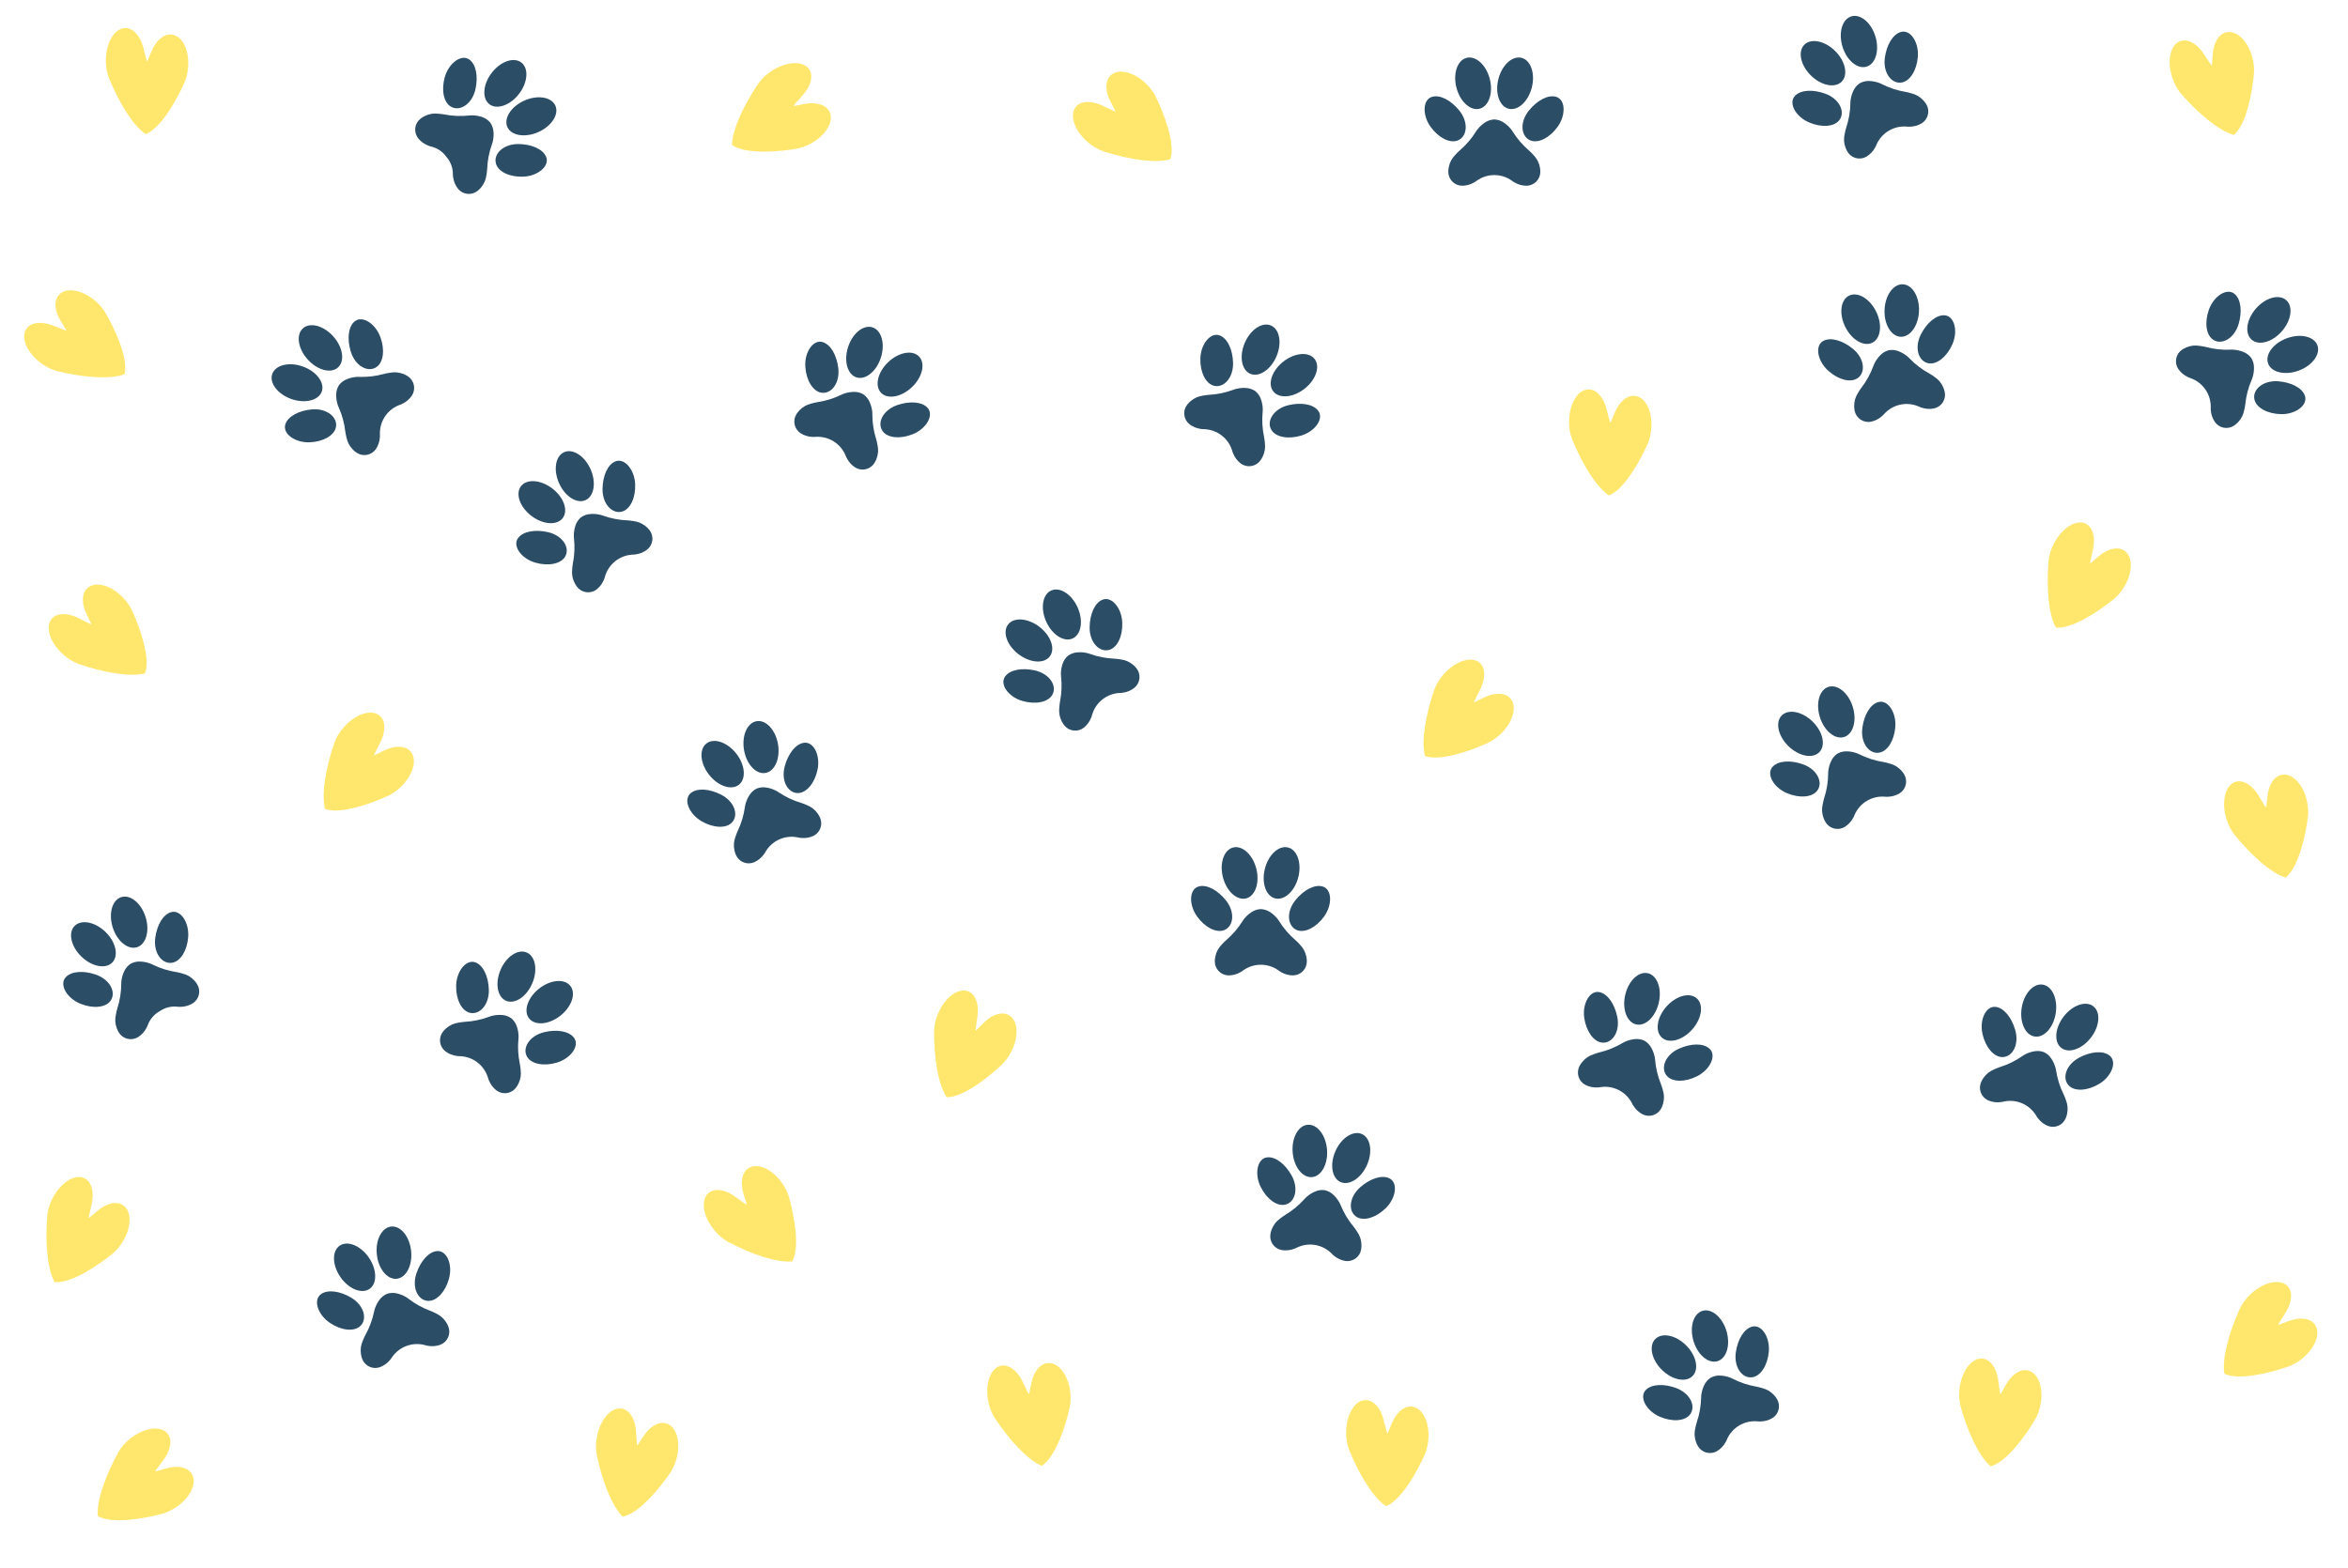 <svg width="720" height="481" viewBox="0 0 720 481" fill="none" xmlns="http://www.w3.org/2000/svg">
<path d="M43.789 14.038C42.796 10.81 40.779 8.6 38.451 8.6C35.142 8.6 32.458 13.069 32.458 18.581C32.445 20.374 32.749 22.156 33.358 23.843C36.632 31.792 40.668 38.221 44.378 40.946C44.474 41.038 44.6 41.091 44.733 41.096C44.865 41.1 44.995 41.056 45.096 40.971C49.424 38.953 54.084 30.981 56.685 25.057C57.16 23.827 57.476 22.542 57.626 21.233C58.268 15.758 56.059 11 52.691 10.605C50.224 10.315 47.819 12.449 46.457 15.764L45.236 18.657C45.225 18.681 45.208 18.702 45.185 18.716C45.162 18.73 45.136 18.736 45.109 18.734C45.083 18.732 45.058 18.722 45.037 18.705C45.017 18.688 45.002 18.665 44.995 18.639L43.789 14.038Z" fill="#FFE76E"/>
<path d="M246.572 28.733C248.711 26.119 249.434 23.215 248.145 21.277C246.312 18.521 241.106 18.761 236.516 21.814C235.015 22.795 233.7 24.035 232.632 25.476C227.826 32.605 224.707 39.525 224.493 44.123C224.469 44.254 224.495 44.389 224.564 44.502C224.634 44.614 224.742 44.698 224.869 44.736C228.946 47.222 238.165 46.688 244.538 45.573C245.825 45.288 247.07 44.84 248.244 44.239C253.158 41.742 255.897 37.268 254.361 34.245C253.236 32.03 250.127 31.209 246.613 31.911L243.528 32.495C243.502 32.5 243.475 32.497 243.451 32.486C243.427 32.474 243.406 32.456 243.393 32.433C243.38 32.41 243.375 32.383 243.378 32.357C243.38 32.33 243.391 32.306 243.409 32.286L246.572 28.733Z" fill="#FFE76E"/>
<path d="M15.671 99.648C12.473 98.561 9.501 98.903 8.137 100.789C6.199 103.472 8.249 108.264 12.716 111.492C14.162 112.554 15.784 113.35 17.508 113.845C25.869 115.848 33.443 116.342 37.825 114.931C38.216 114.8 38.23 114.627 38.266 114.364C39.166 109.674 35.434 101.228 32.156 95.65C31.437 94.544 30.581 93.535 29.607 92.647C25.546 88.92 20.395 87.924 18.102 90.422C16.422 92.252 16.743 95.451 18.633 98.496L20.262 101.181C20.276 101.203 20.282 101.23 20.28 101.256C20.278 101.283 20.268 101.308 20.25 101.328C20.233 101.349 20.21 101.363 20.185 101.37C20.159 101.376 20.132 101.375 20.107 101.365L15.671 99.648Z" fill="#FFE76E"/>
<path d="M692.226 243.475C690.349 240.667 687.782 239.129 685.553 239.797C682.382 240.746 681.093 245.797 682.675 251.077C683.176 252.799 683.979 254.418 685.046 255.86C690.463 262.536 696.174 267.537 700.51 269.082C700.628 269.143 700.764 269.158 700.892 269.124C701.02 269.091 701.132 269.011 701.205 268.901C704.772 265.726 706.949 256.752 707.741 250.331C707.843 249.016 707.777 247.695 707.545 246.397C706.589 240.969 703.108 237.044 699.769 237.632C697.322 238.062 695.63 240.796 695.277 244.363L694.937 247.484C694.934 247.511 694.923 247.535 694.905 247.555C694.887 247.575 694.864 247.589 694.838 247.595C694.812 247.6 694.785 247.598 694.76 247.587C694.736 247.577 694.715 247.559 694.702 247.537L692.226 243.475Z" fill="#FFE76E"/>
<path d="M641.92 167.921C642.5 164.593 641.704 161.709 639.629 160.653C636.68 159.152 632.262 161.918 629.762 166.831C628.937 168.423 628.4 170.149 628.177 171.928C627.49 180.498 628.171 188.058 630.243 192.169C630.286 192.295 630.374 192.399 630.49 192.464C630.606 192.528 630.742 192.547 630.871 192.518C635.643 192.682 643.412 187.69 648.417 183.59C649.398 182.709 650.263 181.707 650.99 180.608C654.045 176.02 654.234 170.777 651.412 168.898C649.344 167.521 646.233 168.332 643.516 170.669L641.115 172.693C641.095 172.71 641.07 172.72 641.043 172.722C641.017 172.725 640.99 172.718 640.968 172.705C640.945 172.691 640.927 172.67 640.916 172.646C640.906 172.622 640.903 172.595 640.909 172.569L641.92 167.921Z" fill="#FFE76E"/>
<path d="M675.426 16.01C673.445 13.274 670.823 11.833 668.62 12.583C665.487 13.65 664.388 18.745 666.164 23.963C666.73 25.665 667.592 27.253 668.712 28.654C674.374 35.123 680.267 39.908 684.658 41.291C684.778 41.347 684.914 41.357 685.041 41.319C685.168 41.281 685.277 41.197 685.346 41.084C688.792 37.779 690.634 28.73 691.186 22.283C691.239 20.966 691.124 19.647 690.843 18.36C689.686 12.97 686.061 9.178 682.746 9.89C680.317 10.411 678.728 13.207 678.508 16.784L678.284 19.915C678.282 19.942 678.272 19.967 678.255 19.988C678.238 20.008 678.215 20.023 678.189 20.029C678.164 20.036 678.137 20.035 678.112 20.025C678.087 20.016 678.066 19.999 678.051 19.977L675.426 16.01Z" fill="#FFE76E"/>
<path d="M492.473 124.864C491.48 121.635 489.462 119.426 487.135 119.426C483.825 119.426 481.142 123.894 481.142 129.406C481.128 131.199 481.433 132.981 482.042 134.668C485.316 142.617 489.351 149.046 493.062 151.771C493.157 151.863 493.284 151.916 493.416 151.921C493.549 151.926 493.678 151.881 493.78 151.797C498.107 149.779 502.768 141.807 505.369 135.882C505.844 134.653 506.16 133.367 506.309 132.058C506.951 126.583 504.742 121.825 501.375 121.43C498.907 121.141 496.502 123.274 495.141 126.59L493.919 129.482C493.909 129.506 493.891 129.527 493.869 129.541C493.846 129.555 493.819 129.561 493.793 129.559C493.766 129.557 493.741 129.547 493.721 129.53C493.7 129.513 493.686 129.49 493.679 129.465L492.473 124.864Z" fill="#FFE76E"/>
<path d="M454.164 210.92C455.547 207.838 455.487 204.847 453.737 203.312C451.249 201.13 446.285 202.72 442.651 206.864C441.458 208.203 440.512 209.743 439.858 211.413C437.077 219.548 435.873 227.043 436.865 231.538C436.959 231.94 437.13 231.97 437.389 232.031C441.973 233.367 450.733 230.446 456.595 227.707C457.763 227.096 458.848 226.338 459.823 225.452C463.916 221.76 465.392 216.726 463.121 214.208C461.457 212.363 458.242 212.382 455.032 213.977L452.207 215.346C452.183 215.358 452.156 215.361 452.13 215.357C452.104 215.352 452.08 215.34 452.061 215.321C452.042 215.302 452.03 215.278 452.026 215.251C452.021 215.225 452.026 215.198 452.038 215.175L454.164 210.92Z" fill="#FFE76E"/>
<path d="M337.511 32.143C334.398 30.834 331.409 30.964 329.916 32.75C327.793 35.289 329.5 40.214 333.728 43.749C335.095 44.91 336.657 45.819 338.342 46.434C346.541 49.022 354.061 50.049 358.532 48.95C358.931 48.848 358.958 48.676 359.012 48.416C360.24 43.802 357.113 35.113 354.237 29.317C353.598 28.164 352.815 27.097 351.906 26.143C348.118 22.138 343.05 20.781 340.587 23.111C338.782 24.819 338.877 28.032 340.547 31.203L341.982 33.995C341.994 34.019 341.999 34.046 341.995 34.072C341.991 34.099 341.979 34.123 341.961 34.142C341.942 34.161 341.918 34.174 341.892 34.179C341.866 34.184 341.839 34.18 341.815 34.169L337.511 32.143Z" fill="#FFE76E"/>
<path d="M701.186 402.107C702.85 399.168 703.071 396.184 701.472 394.492C699.199 392.087 694.108 393.205 690.102 396.991C688.789 398.213 687.704 399.658 686.895 401.259C683.366 409.098 681.465 416.447 682.033 421.015C682.088 421.424 682.256 421.47 682.508 421.555C686.946 423.314 695.942 421.227 702.034 419.048C703.254 418.549 704.405 417.896 705.46 417.105C709.88 413.812 711.821 408.938 709.795 406.219C708.311 404.227 705.108 403.944 701.764 405.232L698.822 406.33C698.798 406.34 698.77 406.341 698.745 406.334C698.719 406.327 698.696 406.312 698.679 406.292C698.663 406.271 698.653 406.246 698.651 406.219C698.649 406.193 698.656 406.166 698.67 406.144L701.186 402.107Z" fill="#FFE76E"/>
<path d="M612.65 422.748C612.037 419.426 610.288 416.999 607.976 416.73C604.688 416.348 601.507 420.477 600.871 425.952C600.65 427.732 600.747 429.536 601.157 431.282C603.492 439.557 606.758 446.409 610.129 449.543C610.214 449.646 610.333 449.713 610.464 449.733C610.595 449.753 610.729 449.724 610.84 449.652C615.371 448.147 620.921 440.766 624.188 435.181C624.802 434.015 625.264 432.775 625.564 431.491C626.834 426.127 625.188 421.146 621.889 420.365C619.471 419.792 616.836 421.634 615.101 424.77L613.554 427.502C613.541 427.525 613.521 427.544 613.497 427.555C613.473 427.566 613.446 427.57 613.42 427.565C613.394 427.56 613.37 427.547 613.351 427.527C613.333 427.508 613.321 427.484 613.317 427.457L612.65 422.748Z" fill="#FFE76E"/>
<path d="M424.108 434.892C423.116 431.664 421.098 429.454 418.771 429.454C415.461 429.454 412.778 433.922 412.778 439.434C412.764 441.228 413.069 443.009 413.677 444.696C416.951 452.646 420.987 459.075 424.698 461.799C424.793 461.891 424.919 461.945 425.052 461.949C425.184 461.954 425.314 461.91 425.416 461.825C429.743 459.807 434.404 451.835 437.004 445.911C437.48 444.681 437.796 443.396 437.945 442.086C438.587 436.612 436.378 431.853 433.01 431.458C430.543 431.169 428.138 433.303 426.777 436.618L425.555 439.51C425.545 439.535 425.527 439.555 425.504 439.569C425.482 439.583 425.455 439.59 425.429 439.588C425.402 439.586 425.377 439.576 425.357 439.559C425.336 439.542 425.321 439.519 425.315 439.493L424.108 434.892Z" fill="#FFE76E"/>
<path d="M313.27 423.202C311.664 420.231 309.253 418.46 306.97 418.916C303.725 419.564 301.969 424.471 303.049 429.877C303.387 431.638 304.035 433.325 304.962 434.86C309.73 442.014 314.947 447.528 319.119 449.473C319.231 449.544 319.365 449.572 319.496 449.551C319.627 449.529 319.745 449.461 319.828 449.357C323.677 446.531 326.685 437.8 328.075 431.481C328.3 430.182 328.358 428.86 328.248 427.546C327.805 422.052 324.707 417.819 321.327 418.091C318.85 418.291 316.91 420.854 316.225 424.372L315.593 427.448C315.588 427.474 315.575 427.498 315.555 427.516C315.536 427.534 315.511 427.545 315.485 427.549C315.458 427.552 315.432 427.547 315.408 427.534C315.385 427.522 315.366 427.502 315.354 427.478L313.27 423.202Z" fill="#FFE76E"/>
<path d="M224.876 366.668C222.045 364.826 219.08 364.423 217.293 365.915C214.753 368.037 215.557 373.186 219.09 377.417C220.229 378.802 221.605 379.975 223.153 380.879C230.762 384.883 237.98 387.231 242.575 386.944C242.986 386.914 243.042 386.75 243.142 386.503C245.171 382.181 243.638 373.075 241.837 366.86C241.414 365.612 240.833 364.423 240.108 363.322C237.092 358.708 232.346 356.472 229.508 358.327C227.429 359.686 226.95 362.865 228.03 366.283L228.947 369.286C228.954 369.311 228.954 369.338 228.945 369.364C228.937 369.389 228.921 369.411 228.899 369.426C228.878 369.442 228.852 369.45 228.825 369.45C228.799 369.45 228.773 369.442 228.751 369.427L224.876 366.668Z" fill="#FFE76E"/>
<path d="M194.982 438.388C194.59 435.033 193.006 432.495 190.717 432.074C187.462 431.475 184.014 435.384 183.017 440.805C182.679 442.566 182.656 444.374 182.949 446.143C184.731 454.554 187.536 461.607 190.693 464.958C190.77 465.066 190.884 465.141 191.014 465.17C191.143 465.198 191.279 465.178 191.394 465.113C196.015 463.912 202.042 456.915 205.672 451.558C206.361 450.435 206.905 449.228 207.289 447.967C208.911 442.7 207.599 437.62 204.359 436.622C201.984 435.891 199.233 437.554 197.294 440.568L195.569 443.192C195.555 443.214 195.534 443.231 195.509 443.241C195.484 443.25 195.457 443.252 195.431 443.245C195.405 443.239 195.382 443.224 195.365 443.204C195.348 443.183 195.338 443.158 195.336 443.132L194.982 438.388Z" fill="#FFE76E"/>
<path d="M50.503 447.285C52.387 444.481 52.833 441.522 51.368 439.714C49.284 437.143 44.123 437.871 39.841 441.341C38.439 442.46 37.246 443.818 36.319 445.353C32.204 452.901 29.75 460.084 29.969 464.683C29.992 465.094 30.156 465.153 30.401 465.257C34.693 467.349 43.821 465.951 50.061 464.241C51.316 463.836 52.513 463.273 53.625 462.564C58.283 459.617 60.589 454.905 58.776 452.04C57.447 449.94 54.275 449.415 50.842 450.444L47.826 451.316C47.8 451.324 47.773 451.323 47.748 451.314C47.723 451.305 47.701 451.289 47.686 451.267C47.671 451.245 47.663 451.219 47.663 451.193C47.664 451.166 47.672 451.14 47.688 451.119L50.503 447.285Z" fill="#FFE76E"/>
<path d="M28.242 368.695C28.821 365.368 28.025 362.483 25.951 361.428C23.001 359.927 18.583 362.693 16.083 367.605C15.258 369.197 14.721 370.923 14.499 372.703C13.812 381.272 14.493 388.833 16.564 392.944C16.608 393.069 16.696 393.174 16.812 393.238C16.928 393.302 17.063 393.322 17.192 393.292C21.964 393.456 29.734 388.465 34.738 384.364C35.719 383.484 36.584 382.482 37.311 381.382C40.366 376.794 40.555 371.552 37.733 369.672C35.665 368.295 32.554 369.106 29.837 371.444L27.437 373.467C27.416 373.485 27.391 373.495 27.365 373.497C27.338 373.499 27.312 373.493 27.289 373.479C27.266 373.465 27.248 373.445 27.238 373.421C27.227 373.396 27.224 373.369 27.23 373.343L28.242 368.695Z" fill="#FFE76E"/>
<path d="M299.802 311.147C300.115 307.784 299.093 304.972 296.941 304.085C293.881 302.823 289.697 305.93 287.595 311.026C286.898 312.678 286.501 314.441 286.42 316.233C286.415 324.83 287.694 332.312 290.085 336.246C290.139 336.368 290.235 336.465 290.355 336.52C290.476 336.575 290.613 336.583 290.739 336.543C295.509 336.328 302.858 330.736 307.521 326.251C308.429 325.296 309.212 324.228 309.849 323.074C312.53 318.258 312.303 313.017 309.34 311.368C307.17 310.159 304.133 311.215 301.61 313.76L299.378 315.968C299.359 315.987 299.335 315.999 299.308 316.003C299.282 316.008 299.255 316.004 299.231 315.992C299.208 315.98 299.188 315.961 299.176 315.937C299.163 315.914 299.159 315.887 299.162 315.861L299.802 311.147Z" fill="#FFE76E"/>
<path d="M116.891 227.168C118.273 224.086 118.213 221.095 116.464 219.56C113.975 217.378 109.012 218.968 105.377 223.112C104.185 224.451 103.239 225.992 102.584 227.661C99.804 235.797 98.599 243.291 99.592 247.786C99.685 248.188 99.856 248.218 100.115 248.279C104.699 249.615 113.459 246.695 119.321 243.955C120.489 243.344 121.574 242.586 122.55 241.7C126.642 238.008 128.119 232.974 125.848 230.456C124.183 228.612 120.969 228.63 117.759 230.225L114.933 231.594C114.91 231.606 114.883 231.61 114.856 231.605C114.83 231.601 114.806 231.588 114.787 231.569C114.769 231.55 114.756 231.526 114.752 231.5C114.748 231.473 114.752 231.447 114.764 231.423L116.891 227.168Z" fill="#FFE76E"/>
<path d="M23.526 189.327C20.444 187.944 17.453 188.004 15.918 189.754C13.736 192.242 15.326 197.206 19.47 200.841C20.809 202.033 22.349 202.979 24.019 203.634C32.154 206.414 39.649 207.619 44.144 206.626C44.546 206.533 44.576 206.361 44.637 206.103C45.973 201.519 43.053 192.758 40.313 186.897C39.702 185.729 38.944 184.644 38.058 183.668C34.366 179.575 29.332 178.099 26.814 180.37C24.97 182.034 24.988 185.249 26.583 188.459L27.952 191.284C27.964 191.308 27.968 191.335 27.963 191.361C27.959 191.388 27.946 191.412 27.927 191.43C27.908 191.449 27.884 191.461 27.858 191.466C27.831 191.47 27.804 191.466 27.781 191.454L23.526 189.327Z" fill="#FFE76E"/>
<path d="M406.19 365.061C405.158 364.929 404.11 365.091 403.165 365.526C402.31 365.904 401.514 366.403 400.802 367.007C400.51 367.251 400.239 367.518 399.989 367.805C398.281 369.717 396.291 371.357 394.087 372.667C393.569 372.993 393.07 373.346 392.591 373.726C392.014 374.138 391.495 374.624 391.046 375.172C390.614 375.731 390.262 376.347 389.999 377.002C389.81 377.467 389.669 377.951 389.578 378.445C389.372 379.563 389.619 380.717 390.264 381.653C390.909 382.59 391.899 383.231 393.017 383.437C394.289 383.649 395.594 383.521 396.8 383.066C397.118 382.964 397.425 382.829 397.716 382.664C399.453 381.83 401.406 381.557 403.306 381.883C405.205 382.209 406.956 383.117 408.316 384.481C408.535 384.734 408.779 384.964 409.046 385.166C410.031 385.997 411.219 386.552 412.488 386.776C413.611 386.954 414.759 386.679 415.679 386.011C416.599 385.344 417.216 384.338 417.395 383.215C417.473 382.719 417.501 382.216 417.478 381.714C417.449 381.008 417.322 380.311 417.101 379.64C416.86 378.974 416.532 378.342 416.126 377.761C415.801 377.244 415.447 376.744 415.068 376.265C413.426 374.295 412.096 372.086 411.123 369.714C410.983 369.361 410.816 369.018 410.623 368.691C410.152 367.884 409.568 367.148 408.888 366.507C408.142 365.782 407.207 365.281 406.19 365.061Z" fill="#2C4D66"/>
<path d="M402.293 361.063C405.202 360.831 407.274 357.049 406.921 352.614C406.568 348.18 403.924 344.773 401.014 345.005C398.105 345.236 396.033 349.019 396.386 353.453C396.739 357.887 399.384 361.294 402.293 361.063Z" fill="#2C4D66"/>
<path d="M396.039 360.51C398.361 364.628 397.105 368.927 393.982 369.53C391.503 370.008 388.405 367.778 386.557 364.012C384.588 360.001 385.555 355.285 388.614 354.993C391.176 354.749 394.111 357.092 396.039 360.51Z" fill="#2C4D66"/>
<path d="M419.17 357.36C420.98 353.297 420.287 349.04 417.621 347.853C414.955 346.665 411.327 348.996 409.517 353.059C407.707 357.123 408.4 361.379 411.066 362.567C413.732 363.755 417.36 361.423 419.17 357.36Z" fill="#2C4D66"/>
<path d="M417.147 364.13C413.586 367.239 413.338 371.71 416.082 373.319C418.26 374.597 421.924 373.525 424.921 370.591C428.113 367.465 428.773 362.696 425.987 361.402C423.652 360.318 420.103 361.549 417.147 364.13Z" fill="#2C4D66"/>
<path d="M570.306 25.519C569.439 26.094 568.752 26.902 568.321 27.849C567.922 28.694 567.646 29.592 567.502 30.515C567.442 30.89 567.411 31.27 567.41 31.65C567.368 34.214 566.935 36.756 566.124 39.188C565.946 39.773 565.799 40.367 565.684 40.968C565.518 41.656 565.443 42.364 565.462 43.072C565.5 43.777 565.637 44.473 565.866 45.141C566.028 45.617 566.237 46.075 566.491 46.509C567.067 47.489 568.008 48.2 569.109 48.487C570.209 48.773 571.378 48.611 572.358 48.035C573.459 47.364 574.362 46.414 574.977 45.282C575.151 44.996 575.295 44.693 575.407 44.378C576.176 42.611 577.475 41.127 579.125 40.132C580.775 39.136 582.693 38.678 584.615 38.821C584.946 38.869 585.281 38.883 585.615 38.862C586.904 38.846 588.165 38.489 589.272 37.828C590.238 37.229 590.926 36.27 591.186 35.163C591.445 34.056 591.254 32.892 590.655 31.926C590.39 31.499 590.082 31.1 589.736 30.735C589.253 30.221 588.7 29.776 588.095 29.413C587.477 29.067 586.816 28.803 586.129 28.629C585.544 28.451 584.95 28.304 584.35 28.189C581.82 27.773 579.368 26.972 577.081 25.814C576.744 25.638 576.394 25.488 576.033 25.366C575.149 25.064 574.227 24.889 573.293 24.849C572.254 24.788 571.219 25.02 570.306 25.519Z" fill="#2C4D66"/>
<path d="M564.744 25.043C566.793 22.965 565.887 18.748 562.72 15.625C559.553 12.501 555.324 11.653 553.275 13.731C551.226 15.808 552.132 20.025 555.299 23.148C558.466 26.272 562.694 27.12 564.744 25.043Z" fill="#2C4D66"/>
<path d="M559.651 28.715C564.1 30.311 565.961 34.385 563.993 36.883C562.43 38.867 558.628 39.205 554.767 37.565C550.655 35.818 548.302 31.618 550.425 29.397C552.203 27.536 555.957 27.39 559.651 28.715Z" fill="#2C4D66"/>
<path d="M572.365 20.443C575.158 19.598 576.379 15.462 575.091 11.204C573.803 6.946 570.495 4.18 567.701 5.025C564.908 5.869 563.688 10.006 564.975 14.264C566.263 18.521 569.572 21.288 572.365 20.443Z" fill="#2C4D66"/>
<path d="M577.987 17.649C577.326 22.33 580.063 25.874 583.191 25.298C585.674 24.84 587.745 21.633 588.093 17.453C588.464 13.001 585.845 8.961 582.89 9.804C580.415 10.511 578.536 13.764 577.987 17.649Z" fill="#2C4D66"/>
<path d="M524.566 422.589C523.697 423.16 523.005 423.965 522.57 424.91C522.167 425.752 521.886 426.649 521.738 427.571C521.675 427.946 521.643 428.326 521.64 428.706C521.585 431.269 521.139 433.809 520.316 436.238C520.135 436.822 519.985 437.415 519.868 438.015C519.698 438.703 519.619 439.41 519.635 440.118C519.67 440.823 519.802 441.52 520.029 442.189C520.188 442.666 520.395 443.125 520.647 443.56C521.218 444.543 522.156 445.259 523.255 445.551C524.353 445.843 525.523 445.686 526.506 445.116C527.61 444.45 528.518 443.505 529.139 442.375C529.314 442.09 529.46 441.788 529.573 441.474C530.351 439.711 531.658 438.233 533.312 437.246C534.967 436.258 536.888 435.81 538.809 435.962C539.14 436.012 539.474 436.027 539.808 436.008C541.097 435.998 542.361 435.648 543.471 434.993C544.439 434.398 545.133 433.443 545.398 432.338C545.662 431.232 545.477 430.067 544.883 429.098C544.62 428.669 544.314 428.269 543.97 427.902C543.489 427.386 542.939 426.938 542.335 426.572C541.719 426.222 541.059 425.956 540.373 425.779C539.789 425.597 539.196 425.447 538.596 425.33C536.069 424.9 533.621 424.087 531.34 422.918C531.004 422.74 530.654 422.589 530.294 422.465C529.412 422.158 528.49 421.979 527.557 421.934C526.518 421.868 525.482 422.095 524.566 422.589Z" fill="#2C4D66"/>
<path d="M519.006 422.085C521.066 420.018 520.181 415.797 517.03 412.657C513.879 409.518 509.654 408.649 507.595 410.716C505.535 412.784 506.42 417.005 509.571 420.144C512.723 423.284 516.947 424.153 519.006 422.085Z" fill="#2C4D66"/>
<path d="M513.896 425.732C518.337 427.351 520.177 431.433 518.197 433.922C516.625 435.898 512.82 436.217 508.968 434.558C504.865 432.79 502.532 428.579 504.667 426.368C506.454 424.516 510.209 424.388 513.896 425.732Z" fill="#2C4D66"/>
<path d="M526.65 417.524C529.448 416.693 530.689 412.563 529.422 408.298C528.155 404.034 524.861 401.251 522.063 402.082C519.266 402.913 518.025 407.044 519.291 411.308C520.558 415.572 523.853 418.355 526.65 417.524Z" fill="#2C4D66"/>
<path d="M532.286 414.758C531.602 419.435 534.321 422.993 537.451 422.432C539.937 421.986 542.025 418.79 542.393 414.612C542.786 410.162 540.187 406.109 537.228 406.938C534.75 407.632 532.854 410.875 532.286 414.758Z" fill="#2C4D66"/>
<path d="M232.044 241.874C231.113 242.338 230.33 243.054 229.786 243.94C229.285 244.729 228.899 245.586 228.642 246.484C228.536 246.849 228.458 247.222 228.41 247.599C228.05 250.137 227.305 252.606 226.198 254.919C225.949 255.477 225.73 256.049 225.541 256.63C225.291 257.293 225.129 257.986 225.06 258.691C225.01 259.395 225.059 260.103 225.204 260.794C225.305 261.286 225.456 261.767 225.655 262.229C226.104 263.273 226.95 264.096 228.006 264.516C229.063 264.937 230.242 264.921 231.287 264.471C232.462 263.942 233.477 263.111 234.227 262.064C234.435 261.802 234.616 261.519 234.766 261.22C235.748 259.563 237.221 258.251 238.982 257.468C240.743 256.685 242.703 256.468 244.592 256.848C244.915 256.937 245.245 256.992 245.579 257.013C246.86 257.157 248.156 256.96 249.336 256.441C250.369 255.966 251.171 255.1 251.566 254.034C251.96 252.968 251.916 251.789 251.441 250.756C251.231 250.3 250.975 249.866 250.677 249.461C250.261 248.89 249.768 248.38 249.212 247.945C248.642 247.525 248.019 247.181 247.359 246.924C246.801 246.674 246.229 246.454 245.648 246.266C243.189 245.539 240.856 244.44 238.73 243.007C238.417 242.791 238.088 242.599 237.746 242.433C236.906 242.023 236.012 241.736 235.091 241.58C234.068 241.391 233.012 241.493 232.044 241.874Z" fill="#2C4D66"/>
<path d="M226.583 240.711C228.874 238.904 228.499 234.608 225.744 231.115C222.989 227.623 218.898 226.257 216.607 228.064C214.315 229.872 214.691 234.168 217.446 237.66C220.201 241.153 224.292 242.519 226.583 240.711Z" fill="#2C4D66"/>
<path d="M221.074 243.724C225.291 245.86 226.632 250.133 224.37 252.367C222.573 254.142 218.758 254.006 215.131 251.9C211.267 249.656 209.453 245.196 211.835 243.256C213.831 241.63 217.574 241.95 221.074 243.724Z" fill="#2C4D66"/>
<path d="M234.716 237.093C237.593 236.601 239.317 232.648 238.567 228.264C237.818 223.879 234.878 220.723 232.001 221.215C229.125 221.707 227.401 225.66 228.15 230.045C228.9 234.429 231.84 237.585 234.716 237.093Z" fill="#2C4D66"/>
<path d="M240.641 235.018C239.405 239.58 241.681 243.437 244.856 243.253C247.376 243.106 249.83 240.182 250.694 236.077C251.614 231.705 249.516 227.372 246.479 227.842C243.936 228.236 241.668 231.231 240.641 235.018Z" fill="#2C4D66"/>
<path d="M327.487 201.137C326.699 201.816 326.117 202.703 325.809 203.696C325.518 204.584 325.356 205.509 325.328 206.443C325.315 206.823 325.331 207.204 325.378 207.581C325.656 210.13 325.542 212.706 325.041 215.221C324.937 215.823 324.865 216.431 324.826 217.041C324.747 217.745 324.761 218.457 324.868 219.157C324.994 219.852 325.215 220.525 325.527 221.159C325.746 221.611 326.011 222.04 326.317 222.438C327.011 223.339 328.033 223.928 329.16 224.075C330.288 224.222 331.427 223.915 332.328 223.222C333.337 222.419 334.115 221.364 334.584 220.164C334.721 219.859 334.826 219.54 334.898 219.214C335.441 217.365 336.545 215.73 338.058 214.537C339.571 213.344 341.417 212.65 343.342 212.552C343.676 212.559 344.01 212.531 344.339 212.469C345.616 212.292 346.823 211.781 347.839 210.987C348.723 210.272 349.286 209.236 349.406 208.105C349.525 206.975 349.191 205.843 348.476 204.959C348.16 204.568 347.805 204.211 347.416 203.892C346.872 203.442 346.269 203.069 345.622 202.785C344.966 202.518 344.278 202.339 343.574 202.252C342.972 202.148 342.364 202.076 341.754 202.037C339.192 201.939 336.66 201.449 334.246 200.585C333.89 200.453 333.524 200.348 333.151 200.272C332.236 200.082 331.299 200.024 330.368 200.1C329.329 200.169 328.332 200.528 327.487 201.137Z" fill="#2C4D66"/>
<path d="M321.909 201.357C323.683 199.04 322.259 194.969 318.727 192.265C315.196 189.56 310.895 189.245 309.12 191.562C307.346 193.879 308.77 197.949 312.301 200.654C315.833 203.359 320.134 203.674 321.909 201.357Z" fill="#2C4D66"/>
<path d="M317.313 205.635C321.927 206.665 324.281 210.475 322.639 213.199C321.336 215.362 317.605 216.171 313.57 215.025C309.273 213.803 306.414 209.929 308.244 207.461C309.777 205.393 313.483 204.78 317.313 205.635Z" fill="#2C4D66"/>
<path d="M328.897 195.844C331.564 194.658 332.259 190.401 330.451 186.337C328.643 182.273 325.016 179.94 322.349 181.126C319.683 182.313 318.987 186.569 320.795 190.633C322.604 194.697 326.231 197.03 328.897 195.844Z" fill="#2C4D66"/>
<path d="M334.128 192.371C334.055 197.098 337.212 200.274 340.244 199.312C342.651 198.548 344.307 195.108 344.131 190.918C343.944 186.454 340.842 182.772 338.016 183.977C335.648 184.986 334.189 188.448 334.128 192.371Z" fill="#2C4D66"/>
<path d="M504.224 319.204C503.279 318.768 502.231 318.607 501.199 318.738C500.27 318.842 499.361 319.079 498.5 319.441C498.149 319.587 497.809 319.76 497.485 319.959C495.282 321.269 492.89 322.235 490.395 322.823C489.803 322.978 489.221 323.165 488.649 323.383C487.976 323.603 487.334 323.911 486.742 324.299C486.162 324.702 485.641 325.183 485.194 325.729C484.873 326.117 484.593 326.535 484.358 326.979C483.826 327.984 483.715 329.159 484.049 330.245C484.383 331.332 485.135 332.242 486.139 332.774C487.288 333.358 488.571 333.628 489.858 333.557C490.192 333.555 490.526 333.518 490.853 333.448C492.76 333.174 494.705 333.501 496.419 334.382C498.133 335.263 499.53 336.656 500.418 338.366C500.55 338.673 500.715 338.965 500.908 339.238C501.598 340.327 502.564 341.213 503.708 341.808C504.725 342.315 505.902 342.398 506.98 342.037C508.059 341.677 508.949 340.903 509.457 339.886C509.681 339.436 509.859 338.964 509.988 338.479C510.172 337.797 510.26 337.093 510.251 336.387C510.221 335.679 510.099 334.978 509.886 334.303C509.731 333.711 509.544 333.129 509.326 332.557C508.352 330.186 507.746 327.679 507.531 325.124C507.504 324.745 507.447 324.368 507.361 323.998C507.155 323.086 506.818 322.209 506.363 321.394C505.869 320.478 505.128 319.719 504.224 319.204Z" fill="#2C4D66"/>
<path d="M508.661 307.552C509.656 303.216 508.157 299.172 505.313 298.519C502.469 297.866 499.356 300.852 498.361 305.187C497.365 309.523 498.864 313.567 501.709 314.22C504.553 314.873 507.666 311.887 508.661 307.552Z" fill="#2C4D66"/>
<path d="M495.909 311.814C496.886 316.439 494.397 320.162 491.237 319.799C488.729 319.511 486.444 316.452 485.812 312.306C485.14 307.889 487.478 303.68 490.484 304.321C493.001 304.857 495.097 307.975 495.909 311.814Z" fill="#2C4D66"/>
<path d="M518.918 315.758C521.865 312.427 522.482 308.158 520.297 306.225C518.111 304.291 513.95 305.425 511.002 308.756C508.055 312.088 507.438 316.357 509.624 318.29C511.81 320.224 515.971 319.09 518.918 315.758Z" fill="#2C4D66"/>
<path d="M514.955 321.608C510.624 323.503 509.045 327.694 511.178 330.052C512.872 331.925 516.689 332.004 520.428 330.105C524.412 328.083 526.475 323.733 524.205 321.661C522.304 319.925 518.549 320.034 514.955 321.608Z" fill="#2C4D66"/>
<path d="M563.451 231.156C562.589 231.737 561.906 232.549 561.482 233.5C561.089 234.347 560.819 235.246 560.681 236.171C560.623 236.546 560.595 236.926 560.596 237.306C560.572 239.87 560.155 242.415 559.36 244.853C559.186 245.439 559.043 246.034 558.933 246.635C558.771 247.325 558.701 248.033 558.724 248.741C558.768 249.446 558.908 250.141 559.142 250.807C559.307 251.282 559.52 251.739 559.777 252.171C560.359 253.147 561.305 253.852 562.407 254.131C563.509 254.41 564.677 254.24 565.653 253.658C566.749 252.98 567.647 252.024 568.254 250.887C568.426 250.6 568.568 250.297 568.678 249.981C569.435 248.209 570.724 246.716 572.367 245.709C574.011 244.703 575.926 244.232 577.849 244.362C578.18 244.408 578.515 244.42 578.849 244.396C580.137 244.372 581.397 244.007 582.499 243.338C583.461 242.733 584.143 241.769 584.395 240.661C584.647 239.552 584.448 238.389 583.843 237.427C583.575 237.002 583.264 236.605 582.916 236.243C582.429 235.732 581.873 235.29 581.265 234.932C580.645 234.589 579.982 234.33 579.294 234.161C578.708 233.986 578.114 233.843 577.512 233.733C574.98 233.333 572.523 232.548 570.228 231.406C569.89 231.232 569.539 231.084 569.177 230.965C568.291 230.668 567.367 230.5 566.434 230.466C565.395 230.412 564.361 230.651 563.451 231.156Z" fill="#2C4D66"/>
<path d="M557.885 230.717C559.921 228.625 558.987 224.415 555.799 221.313C552.611 218.21 548.377 217.39 546.342 219.482C544.306 221.573 545.24 225.783 548.428 228.886C551.616 231.988 555.85 232.808 557.885 230.717Z" fill="#2C4D66"/>
<path d="M552.817 234.423C557.277 235.99 559.165 240.051 557.214 242.562C555.664 244.556 551.864 244.92 547.993 243.305C543.869 241.586 541.488 237.402 543.596 235.166C545.362 233.294 549.115 233.122 552.817 234.423Z" fill="#2C4D66"/>
<path d="M565.476 226.067C568.263 225.203 569.456 221.059 568.14 216.81C566.824 212.56 563.497 209.816 560.71 210.679C557.922 211.543 556.729 215.687 558.045 219.937C559.361 224.186 562.688 226.93 565.476 226.067Z" fill="#2C4D66"/>
<path d="M571.08 223.235C570.45 227.92 573.21 231.446 576.334 230.849C578.814 230.374 580.864 227.154 581.184 222.972C581.525 218.517 578.879 214.495 575.93 215.358C573.46 216.081 571.602 219.346 571.08 223.235Z" fill="#2C4D66"/>
<path d="M178.121 158.709C177.333 159.388 176.751 160.275 176.442 161.268C176.151 162.156 175.989 163.081 175.962 164.015C175.948 164.395 175.965 164.776 176.011 165.153C176.289 167.702 176.176 170.278 175.675 172.793C175.57 173.395 175.499 174.003 175.46 174.613C175.38 175.317 175.394 176.029 175.501 176.729C175.627 177.424 175.849 178.097 176.16 178.731C176.38 179.183 176.645 179.612 176.951 180.01C177.644 180.911 178.667 181.5 179.794 181.647C180.921 181.794 182.061 181.487 182.962 180.794C183.971 179.992 184.749 178.936 185.218 177.736C185.355 177.431 185.46 177.112 185.531 176.786C186.074 174.937 187.179 173.303 188.692 172.109C190.205 170.916 192.051 170.222 193.976 170.125C194.31 170.131 194.644 170.103 194.973 170.041C196.25 169.864 197.457 169.353 198.473 168.559C199.356 167.844 199.92 166.808 200.039 165.677C200.159 164.547 199.825 163.415 199.11 162.531C198.794 162.14 198.438 161.783 198.05 161.464C197.506 161.014 196.902 160.642 196.256 160.357C195.6 160.09 194.911 159.911 194.208 159.824C193.606 159.72 192.998 159.648 192.388 159.609C189.826 159.511 187.294 159.022 184.88 158.158C184.524 158.025 184.157 157.92 183.785 157.844C182.87 157.654 181.933 157.596 181.001 157.672C179.963 157.741 178.965 158.1 178.121 158.709Z" fill="#2C4D66"/>
<path d="M172.542 158.929C174.317 156.612 172.893 152.541 169.361 149.837C165.83 147.132 161.529 146.817 159.754 149.134C157.98 151.451 159.404 155.522 162.935 158.226C166.467 160.931 170.768 161.246 172.542 158.929Z" fill="#2C4D66"/>
<path d="M167.947 163.207C172.561 164.237 174.914 168.047 173.273 170.771C171.97 172.934 168.239 173.743 164.204 172.597C159.907 171.376 157.048 167.502 158.878 165.033C160.411 162.965 164.117 162.352 167.947 163.207Z" fill="#2C4D66"/>
<path d="M179.531 153.416C182.197 152.23 182.893 147.974 181.085 143.909C179.277 139.845 175.649 137.512 172.983 138.699C170.317 139.885 169.621 144.141 171.429 148.205C173.237 152.269 176.865 154.602 179.531 153.416Z" fill="#2C4D66"/>
<path d="M184.762 149.943C184.689 154.67 187.846 157.846 190.878 156.884C193.284 156.12 194.941 152.681 194.765 148.49C194.578 144.026 191.476 140.344 188.649 141.549C186.282 142.558 184.822 146.02 184.762 149.943Z" fill="#2C4D66"/>
<path d="M156.769 312.324C155.917 311.728 154.914 311.383 153.874 311.329C152.942 311.266 152.006 311.337 151.094 311.541C150.722 311.622 150.358 311.732 150.003 311.87C147.602 312.768 145.077 313.293 142.517 313.428C141.907 313.476 141.301 313.556 140.7 313.669C139.998 313.766 139.312 313.955 138.659 314.231C138.017 314.525 137.419 314.906 136.882 315.364C136.498 315.688 136.148 316.05 135.837 316.446C135.135 317.34 134.817 318.476 134.952 319.605C135.088 320.733 135.666 321.762 136.56 322.464C137.587 323.243 138.802 323.737 140.081 323.896C140.41 323.953 140.745 323.976 141.079 323.965C143.005 324.035 144.861 324.702 146.391 325.874C147.921 327.046 149.048 328.664 149.618 330.505C149.694 330.831 149.803 331.148 149.945 331.451C150.431 332.644 151.224 333.688 152.244 334.477C153.155 335.157 154.298 335.447 155.423 335.284C156.549 335.121 157.563 334.518 158.243 333.607C158.544 333.204 158.802 332.772 159.015 332.317C159.317 331.679 159.53 331.002 159.646 330.305C159.743 329.604 159.747 328.892 159.657 328.189C159.61 327.58 159.529 326.973 159.416 326.372C158.879 323.865 158.729 321.291 158.971 318.738C159.012 318.36 159.023 317.979 159.004 317.6C158.963 316.666 158.788 315.743 158.484 314.86C158.161 313.871 157.567 312.992 156.769 312.324Z" fill="#2C4D66"/>
<path d="M163.206 301.647C164.956 297.557 164.2 293.311 161.517 292.163C158.834 291.015 155.24 293.399 153.49 297.489C151.74 301.578 152.496 305.824 155.179 306.972C157.862 308.121 161.456 305.736 163.206 301.647Z" fill="#2C4D66"/>
<path d="M149.899 303.575C150.04 308.3 146.928 311.521 143.883 310.602C141.466 309.872 139.761 306.457 139.877 302.264C140 297.798 143.049 294.072 145.893 295.237C148.275 296.212 149.783 299.652 149.899 303.575Z" fill="#2C4D66"/>
<path d="M171.842 311.546C175.335 308.791 176.701 304.7 174.893 302.409C173.086 300.117 168.79 300.493 165.297 303.248C161.805 306.003 160.439 310.094 162.246 312.385C164.054 314.676 168.35 314.301 171.842 311.546Z" fill="#2C4D66"/>
<path d="M166.901 316.597C162.303 317.693 160.004 321.536 161.684 324.236C163.018 326.38 166.76 327.136 170.778 325.933C175.057 324.65 177.86 320.736 175.995 318.294C174.433 316.248 170.718 315.688 166.901 316.597Z" fill="#2C4D66"/>
<path d="M40.009 295.645C39.149 296.229 38.47 297.044 38.049 297.996C37.659 298.845 37.393 299.746 37.258 300.67C37.202 301.046 37.175 301.426 37.178 301.806C37.164 304.37 36.757 306.917 35.972 309.358C35.8 309.944 35.66 310.54 35.551 311.142C35.392 311.832 35.325 312.541 35.351 313.249C35.397 313.953 35.541 314.648 35.778 315.313C35.944 315.787 36.158 316.243 36.417 316.674C37.003 317.648 37.952 318.349 39.055 318.624C40.158 318.899 41.325 318.724 42.3 318.138C43.393 317.456 44.287 316.496 44.889 315.357C45.06 315.069 45.201 314.765 45.309 314.449C45.97 312.62 47.276 311.096 48.983 310.163C50.58 309.054 52.527 308.567 54.458 308.794C54.79 308.839 55.125 308.849 55.458 308.825C56.747 308.795 58.005 308.425 59.104 307.752C60.064 307.142 60.742 306.177 60.99 305.067C61.237 303.958 61.034 302.795 60.425 301.836C60.155 301.411 59.843 301.016 59.493 300.655C59.005 300.146 58.447 299.707 57.838 299.35C57.216 299.01 56.553 298.754 55.864 298.587C55.277 298.415 54.682 298.274 54.08 298.166C51.546 297.776 49.086 297.001 46.787 295.868C46.448 295.695 46.096 295.549 45.734 295.432C44.847 295.138 43.923 294.974 42.989 294.943C41.949 294.893 40.917 295.136 40.009 295.645Z" fill="#2C4D66"/>
<path d="M34.442 295.227C36.469 293.128 35.518 288.921 32.319 285.831C29.119 282.742 24.881 281.938 22.854 284.038C20.827 286.137 21.778 290.344 24.977 293.434C28.177 296.524 32.415 297.327 34.442 295.227Z" fill="#2C4D66"/>
<path d="M29.389 298.953C33.855 300.503 35.759 304.556 33.818 307.075C32.276 309.075 28.477 309.454 24.6 307.855C20.47 306.152 18.072 301.977 20.171 299.733C21.93 297.854 25.682 297.668 29.389 298.953Z" fill="#2C4D66"/>
<path d="M42.014 290.547C44.798 289.673 45.974 285.524 44.641 281.28C43.309 277.036 39.971 274.305 37.187 275.179C34.403 276.054 33.226 280.203 34.559 284.447C35.892 288.691 39.23 291.422 42.014 290.547Z" fill="#2C4D66"/>
<path d="M47.606 287.694C46.994 292.381 49.769 295.897 52.89 295.287C55.368 294.802 57.406 291.574 57.709 287.391C58.033 282.935 55.371 278.923 52.425 279.798C49.958 280.53 48.113 283.803 47.606 287.694Z" fill="#2C4D66"/>
<path d="M264.708 120.93C263.804 120.416 262.773 120.166 261.733 120.21C260.799 120.234 259.874 120.393 258.985 120.681C258.622 120.796 258.27 120.94 257.93 121.111C255.623 122.23 253.159 122.989 250.622 123.363C250.02 123.468 249.423 123.605 248.836 123.773C248.146 123.935 247.481 124.188 246.857 124.524C246.245 124.877 245.685 125.312 245.193 125.818C244.841 126.177 244.527 126.571 244.254 126.993C243.639 127.949 243.429 129.11 243.669 130.221C243.91 131.332 244.582 132.302 245.538 132.918C246.633 133.597 247.889 133.975 249.177 134.013C249.511 134.039 249.846 134.031 250.178 133.989C252.101 133.878 254.012 134.368 255.645 135.392C257.277 136.415 258.552 137.921 259.291 139.7C259.397 140.017 259.536 140.323 259.705 140.611C260.301 141.754 261.188 142.719 262.277 143.409C263.248 144 264.414 144.182 265.519 143.915C266.624 143.647 267.577 142.951 268.169 141.981C268.43 141.552 268.648 141.097 268.817 140.624C269.058 139.96 269.206 139.267 269.256 138.562C269.287 137.855 269.224 137.146 269.069 136.454C268.965 135.852 268.828 135.256 268.66 134.668C267.89 132.222 267.499 129.673 267.501 127.109C267.506 126.729 267.482 126.349 267.428 125.972C267.299 125.047 267.039 124.145 266.654 123.293C266.239 122.339 265.565 121.52 264.708 120.93Z" fill="#2C4D66"/>
<path d="M270.117 109.696C271.476 105.461 270.325 101.304 267.547 100.412C264.768 99.521 261.413 102.231 260.054 106.467C258.695 110.702 259.845 114.858 262.624 115.75C265.403 116.642 268.757 113.932 270.117 109.696Z" fill="#2C4D66"/>
<path d="M257.05 112.862C257.632 117.553 254.836 121.051 251.718 120.422C249.243 119.922 247.226 116.681 246.948 112.495C246.653 108.038 249.339 104.043 252.28 104.936C254.742 105.684 256.566 108.968 257.05 112.862Z" fill="#2C4D66"/>
<path d="M279.643 118.743C282.862 115.673 283.839 111.472 281.825 109.36C279.811 107.248 275.568 108.025 272.349 111.095C269.13 114.165 268.153 118.365 270.167 120.477C272.181 122.589 276.424 121.813 279.643 118.743Z" fill="#2C4D66"/>
<path d="M275.197 124.235C270.721 125.756 268.792 129.798 270.718 132.329C272.247 134.338 276.043 134.741 279.931 133.166C284.071 131.489 286.495 127.329 284.41 125.072C282.663 123.182 278.912 122.972 275.197 124.235Z" fill="#2C4D66"/>
<path d="M384.977 120.004C384.125 119.408 383.122 119.063 382.082 119.009C381.15 118.946 380.214 119.017 379.302 119.221C378.93 119.302 378.566 119.412 378.211 119.55C375.81 120.448 373.285 120.973 370.725 121.108C370.115 121.156 369.509 121.236 368.908 121.349C368.206 121.446 367.52 121.635 366.867 121.911C366.225 122.205 365.627 122.586 365.09 123.044C364.706 123.368 364.356 123.73 364.045 124.126C363.343 125.02 363.025 126.156 363.161 127.285C363.296 128.413 363.874 129.442 364.768 130.144C365.795 130.923 367.01 131.417 368.289 131.576C368.618 131.633 368.953 131.656 369.287 131.645C371.213 131.715 373.069 132.382 374.599 133.554C376.129 134.726 377.256 136.344 377.826 138.185C377.902 138.511 378.011 138.828 378.153 139.131C378.639 140.324 379.432 141.368 380.452 142.157C381.363 142.837 382.506 143.127 383.631 142.964C384.756 142.801 385.771 142.198 386.451 141.287C386.752 140.884 387.01 140.452 387.223 139.997C387.525 139.359 387.738 138.682 387.854 137.985C387.951 137.284 387.955 136.572 387.865 135.869C387.818 135.26 387.737 134.653 387.624 134.052C387.087 131.545 386.937 128.971 387.179 126.418C387.22 126.04 387.231 125.659 387.212 125.28C387.171 124.346 386.996 123.423 386.692 122.54C386.369 121.551 385.775 120.672 384.977 120.004Z" fill="#2C4D66"/>
<path d="M391.414 109.327C393.164 105.237 392.408 100.991 389.725 99.843C387.042 98.695 383.448 101.079 381.698 105.169C379.948 109.258 380.704 113.504 383.387 114.653C386.07 115.801 389.664 113.416 391.414 109.327Z" fill="#2C4D66"/>
<path d="M378.107 111.255C378.248 115.98 375.136 119.201 372.091 118.282C369.674 117.553 367.969 114.137 368.085 109.944C368.208 105.478 371.257 101.752 374.101 102.917C376.483 103.892 377.991 107.332 378.107 111.255Z" fill="#2C4D66"/>
<path d="M400.05 119.226C403.543 116.471 404.909 112.38 403.101 110.089C401.294 107.797 396.998 108.173 393.505 110.928C390.013 113.683 388.647 117.774 390.454 120.065C392.262 122.356 396.558 121.981 400.05 119.226Z" fill="#2C4D66"/>
<path d="M395.109 124.277C390.511 125.373 388.212 129.216 389.892 131.916C391.226 134.06 394.968 134.817 398.986 133.613C403.265 132.33 406.068 128.416 404.203 125.974C402.641 123.928 398.926 123.368 395.109 124.277Z" fill="#2C4D66"/>
<path d="M626.773 322.73C625.8 322.363 624.743 322.276 623.722 322.479C622.804 322.648 621.914 322.949 621.08 323.371C620.74 323.541 620.414 323.737 620.104 323.959C617.999 325.421 615.682 326.554 613.234 327.316C612.655 327.512 612.087 327.74 611.532 327.997C610.876 328.264 610.258 328.617 609.694 329.046C609.144 329.489 608.658 330.005 608.25 330.582C607.958 330.991 607.709 331.428 607.505 331.888C607.045 332.927 607.017 334.107 607.427 335.168C607.837 336.228 608.651 337.082 609.691 337.542C610.878 338.044 612.177 338.223 613.456 338.061C613.789 338.035 614.119 337.975 614.44 337.882C616.323 337.475 618.287 337.663 620.058 338.421C621.83 339.179 623.322 340.47 624.328 342.113C624.482 342.41 624.666 342.69 624.878 342.949C625.644 343.986 626.67 344.802 627.853 345.314C628.903 345.749 630.083 345.748 631.133 345.312C632.183 344.877 633.017 344.042 633.452 342.991C633.644 342.527 633.788 342.044 633.882 341.55C634.018 340.858 634.056 340.149 633.997 339.446C633.918 338.742 633.746 338.051 633.486 337.392C633.289 336.813 633.062 336.245 632.804 335.691C631.665 333.394 630.885 330.936 630.489 328.403C630.435 328.026 630.352 327.654 630.241 327.291C629.971 326.396 629.573 325.546 629.061 324.764C628.504 323.885 627.711 323.181 626.773 322.73Z" fill="#2C4D66"/>
<path d="M630.377 310.794C631.064 306.4 629.283 302.471 626.4 302.021C623.517 301.57 620.623 304.767 619.935 309.162C619.248 313.557 621.029 317.485 623.912 317.936C626.795 318.387 629.69 315.189 630.377 310.794Z" fill="#2C4D66"/>
<path d="M617.958 315.945C619.259 320.49 617.038 324.379 613.861 324.24C611.338 324.129 608.843 321.24 607.921 317.148C606.939 312.789 608.975 308.427 612.018 308.854C614.566 309.211 616.877 312.173 617.958 315.945Z" fill="#2C4D66"/>
<path d="M641.188 318.257C643.893 314.725 644.207 310.424 641.89 308.65C639.574 306.875 635.503 308.299 632.798 311.831C630.093 315.362 629.779 319.663 632.095 321.438C634.412 323.212 638.483 321.788 641.188 318.257Z" fill="#2C4D66"/>
<path d="M637.647 324.371C633.461 326.567 632.181 330.859 634.475 333.061C636.297 334.81 640.11 334.62 643.707 332.462C647.538 330.163 649.288 325.678 646.878 323.772C644.86 322.175 641.122 322.548 637.647 324.371Z" fill="#2C4D66"/>
<path d="M579.218 107.414C578.21 107.672 577.295 108.209 576.577 108.962C575.922 109.628 575.366 110.385 574.926 111.21C574.746 111.544 574.592 111.893 574.466 112.252C573.583 114.659 572.338 116.917 570.772 118.947C570.411 119.441 570.077 119.953 569.771 120.483C569.388 121.078 569.084 121.722 568.869 122.397C568.674 123.076 568.573 123.778 568.571 124.484C568.567 124.986 568.614 125.488 568.711 125.981C568.932 127.096 569.587 128.078 570.532 128.71C571.477 129.342 572.634 129.573 573.749 129.353C575.009 129.081 576.175 128.481 577.128 127.613C577.386 127.401 577.622 127.162 577.831 126.901C579.139 125.486 580.854 124.512 582.739 124.114C584.625 123.717 586.587 123.915 588.355 124.682C588.652 124.837 588.963 124.96 589.286 125.05C590.508 125.459 591.817 125.537 593.079 125.276C594.189 125.028 595.154 124.349 595.763 123.39C596.372 122.43 596.575 121.267 596.327 120.158C596.217 119.667 596.057 119.189 595.851 118.731C595.563 118.086 595.188 117.485 594.735 116.943C594.266 116.412 593.728 115.946 593.137 115.556C592.643 115.195 592.131 114.861 591.601 114.555C589.349 113.33 587.298 111.767 585.518 109.921C585.258 109.644 584.977 109.387 584.676 109.154C583.941 108.577 583.127 108.109 582.259 107.764C581.298 107.365 580.244 107.243 579.218 107.414Z" fill="#2C4D66"/>
<path d="M574.122 105.134C576.74 103.846 577.272 99.566 575.308 95.575C573.345 91.583 569.631 89.392 567.012 90.68C564.393 91.968 563.862 96.248 565.825 100.239C567.788 104.231 571.503 106.422 574.122 105.134Z" fill="#2C4D66"/>
<path d="M568.105 106.927C571.781 109.898 572.199 114.357 569.518 116.069C567.39 117.429 563.688 116.497 560.582 113.679C557.273 110.676 556.432 105.936 559.168 104.537C561.459 103.365 565.053 104.461 568.105 106.927Z" fill="#2C4D66"/>
<path d="M588.445 95.469C588.629 91.025 586.415 87.324 583.499 87.203C580.583 87.082 578.07 90.587 577.886 95.031C577.701 99.476 579.915 103.177 582.831 103.298C585.747 103.419 588.26 99.914 588.445 95.469Z" fill="#2C4D66"/>
<path d="M589.06 102.508C586.896 106.711 588.315 110.959 591.458 111.443C593.954 111.827 596.965 109.48 598.669 105.647C600.483 101.565 599.338 96.888 596.271 96.713C593.701 96.566 590.856 99.02 589.06 102.508Z" fill="#2C4D66"/>
<path d="M458.223 36.634C457.184 36.679 456.178 37.015 455.32 37.603C454.541 38.12 453.841 38.746 453.241 39.462C452.995 39.753 452.773 40.062 452.575 40.387C451.215 42.56 449.53 44.513 447.579 46.176C447.125 46.585 446.692 47.017 446.284 47.472C445.785 47.976 445.355 48.543 445.006 49.16C444.675 49.783 444.431 50.449 444.283 51.139C444.175 51.63 444.118 52.131 444.112 52.633C444.098 53.77 444.536 54.866 445.33 55.679C446.124 56.493 447.209 56.958 448.345 56.972C449.634 56.966 450.899 56.62 452.011 55.968C452.307 55.813 452.587 55.628 452.845 55.416C454.417 54.3 456.296 53.701 458.223 53.701C460.15 53.701 462.029 54.3 463.601 55.416C463.859 55.628 464.139 55.813 464.436 55.968C465.547 56.62 466.812 56.966 468.101 56.972C469.237 56.958 470.322 56.493 471.116 55.679C471.91 54.866 472.348 53.77 472.335 52.633C472.328 52.131 472.271 51.63 472.163 51.139C472.015 50.449 471.772 49.783 471.441 49.16C471.091 48.543 470.661 47.976 470.163 47.472C469.754 47.017 469.322 46.585 468.867 46.176C466.916 44.513 465.231 42.56 463.871 40.387C463.674 40.062 463.451 39.753 463.205 39.462C462.605 38.746 461.905 38.12 461.127 37.603C460.269 37.015 459.263 36.679 458.223 36.634Z" fill="#2C4D66"/>
<path d="M453.707 33.352C456.535 32.632 457.938 28.554 456.841 24.243C455.743 19.932 452.561 17.021 449.733 17.741C446.905 18.461 445.502 22.539 446.599 26.85C447.697 31.161 450.879 34.072 453.707 33.352Z" fill="#2C4D66"/>
<path d="M447.449 33.864C450.434 37.53 449.922 41.979 446.946 43.102C444.584 43.992 441.153 42.317 438.695 38.919C436.077 35.298 436.233 30.486 439.198 29.681C441.682 29.008 444.972 30.822 447.449 33.864Z" fill="#2C4D66"/>
<path d="M469.716 26.85C470.813 22.539 469.41 18.461 466.582 17.741C463.754 17.021 460.572 19.932 459.474 24.243C458.377 28.554 459.78 32.632 462.608 33.352C465.436 34.072 468.618 31.161 469.716 26.85Z" fill="#2C4D66"/>
<path d="M468.866 33.864C465.881 37.53 466.393 41.979 469.369 43.102C471.732 43.992 475.162 42.317 477.62 38.919C480.238 35.298 480.083 30.486 477.117 29.681C474.633 29.008 471.343 30.822 468.866 33.864Z" fill="#2C4D66"/>
<path d="M118.695 396.848C117.737 397.253 116.911 397.918 116.311 398.769C115.762 399.524 115.323 400.355 115.01 401.235C114.881 401.593 114.78 401.96 114.708 402.333C114.19 404.844 113.29 407.261 112.041 409.5C111.756 410.041 111.502 410.598 111.277 411.166C110.985 411.812 110.78 412.493 110.667 413.193C110.573 413.892 110.577 414.602 110.679 415.3C110.749 415.798 110.869 416.287 111.038 416.761C111.421 417.831 112.214 418.705 113.241 419.192C114.269 419.678 115.448 419.736 116.518 419.353C117.724 418.899 118.789 418.134 119.604 417.135C119.828 416.887 120.026 416.617 120.194 416.328C121.279 414.735 122.832 413.519 124.639 412.848C126.445 412.177 128.415 412.084 130.277 412.582C130.593 412.691 130.919 412.767 131.251 412.809C132.521 413.033 133.827 412.918 135.037 412.474C136.098 412.065 136.952 411.252 137.413 410.213C137.874 409.173 137.904 407.994 137.495 406.933C137.314 406.464 137.086 406.015 136.814 405.592C136.435 404.997 135.975 404.457 135.447 403.988C134.905 403.532 134.304 403.15 133.662 402.851C133.121 402.567 132.564 402.312 131.996 402.087C129.588 401.207 127.328 399.964 125.297 398.4C124.998 398.164 124.682 397.952 124.351 397.765C123.539 397.303 122.664 396.96 121.755 396.747C120.745 396.493 119.685 396.529 118.695 396.848Z" fill="#2C4D66"/>
<path d="M113.318 395.345C115.718 393.685 115.614 389.373 113.084 385.715C110.554 382.056 106.557 380.435 104.157 382.095C101.756 383.754 101.861 388.066 104.391 391.725C106.921 395.384 110.918 397.004 113.318 395.345Z" fill="#2C4D66"/>
<path d="M107.631 398.004C111.705 400.401 112.775 404.75 110.376 406.838C108.471 408.496 104.672 408.121 101.185 405.79C97.47 403.308 95.94 398.743 98.44 396.956C100.534 395.459 104.249 396.014 107.631 398.004Z" fill="#2C4D66"/>
<path d="M121.663 392.245C124.565 391.935 126.534 388.098 126.062 383.675C125.589 379.252 122.854 375.918 119.952 376.228C117.051 376.537 115.081 380.374 115.554 384.797C116.026 389.22 118.761 392.555 121.663 392.245Z" fill="#2C4D66"/>
<path d="M127.707 390.547C126.186 395.022 128.215 399.015 131.395 399.03C133.92 399.043 136.553 396.278 137.673 392.236C138.866 387.931 137.045 383.474 133.985 383.752C131.422 383.985 128.97 386.831 127.707 390.547Z" fill="#2C4D66"/>
<path d="M150.289 37.543C149.61 36.755 148.723 36.173 147.729 35.864C146.841 35.573 145.916 35.411 144.982 35.383C144.602 35.37 144.222 35.387 143.844 35.433C141.296 35.711 138.719 35.598 136.205 35.096C135.602 34.992 134.995 34.921 134.385 34.882C133.68 34.802 132.969 34.816 132.269 34.923C131.574 35.049 130.9 35.271 130.266 35.582C129.814 35.802 129.386 36.067 128.987 36.373C128.086 37.066 127.498 38.089 127.35 39.216C127.203 40.343 127.51 41.483 128.203 42.384C129.006 43.392 130.061 44.171 131.262 44.64C131.567 44.777 131.885 44.882 132.212 44.953C134.104 45.401 135.767 46.525 136.888 48.114C138.173 49.574 138.878 51.453 138.873 53.398C138.866 53.732 138.894 54.066 138.957 54.395C139.133 55.672 139.644 56.879 140.438 57.895C141.153 58.778 142.19 59.342 143.32 59.461C144.451 59.581 145.583 59.246 146.467 58.532C146.857 58.215 147.215 57.86 147.533 57.472C147.983 56.928 148.356 56.324 148.64 55.678C148.908 55.022 149.087 54.333 149.174 53.63C149.278 53.028 149.35 52.42 149.389 51.81C149.487 49.248 149.976 46.716 150.84 44.302C150.973 43.946 151.078 43.579 151.154 43.207C151.344 42.292 151.402 41.355 151.326 40.423C151.257 39.385 150.897 38.387 150.289 37.543Z" fill="#2C4D66"/>
<path d="M159.161 28.783C161.866 25.252 162.181 20.951 159.864 19.176C157.547 17.402 153.476 18.826 150.772 22.357C148.067 25.889 147.752 30.19 150.069 31.964C152.386 33.739 156.457 32.315 159.161 28.783Z" fill="#2C4D66"/>
<path d="M145.791 27.369C144.761 31.983 140.951 34.336 138.227 32.695C136.064 31.392 135.255 27.661 136.401 23.626C137.622 19.329 141.496 16.47 143.965 18.3C146.032 19.833 146.646 23.539 145.791 27.369Z" fill="#2C4D66"/>
<path d="M165.088 40.507C169.152 38.699 171.485 35.071 170.299 32.405C169.113 29.739 164.857 29.043 160.792 30.851C156.728 32.66 154.395 36.287 155.582 38.953C156.768 41.62 161.024 42.315 165.088 40.507Z" fill="#2C4D66"/>
<path d="M159.054 44.184C154.328 44.111 151.151 47.268 152.113 50.299C152.877 52.706 156.317 54.362 160.508 54.187C164.972 54 168.653 50.898 167.449 48.071C166.439 45.703 162.978 44.244 159.054 44.184Z" fill="#2C4D66"/>
<path d="M690.317 109.773C689.69 108.943 688.842 108.306 687.87 107.935C687.002 107.588 686.089 107.368 685.159 107.28C684.78 107.243 684.4 107.236 684.02 107.258C681.459 107.373 678.895 107.096 676.417 106.436C675.823 106.294 675.221 106.184 674.614 106.106C673.917 105.982 673.206 105.951 672.5 106.013C671.799 106.095 671.112 106.273 670.46 106.543C669.995 106.734 669.55 106.971 669.133 107.251C668.19 107.886 667.538 108.869 667.319 109.985C667.101 111.1 667.334 112.257 667.969 113.2C668.706 114.258 669.709 115.101 670.878 115.646C671.173 115.802 671.485 115.927 671.806 116.019C673.617 116.679 675.177 117.885 676.272 119.47C677.367 121.056 677.942 122.943 677.917 124.87C677.889 125.203 677.896 125.538 677.937 125.87C678.032 127.156 678.465 128.393 679.193 129.457C679.85 130.384 680.849 131.013 681.97 131.204C683.09 131.395 684.241 131.133 685.169 130.476C685.579 130.185 685.958 129.854 686.301 129.486C686.785 128.972 687.195 128.393 687.52 127.767C687.828 127.129 688.051 126.453 688.182 125.757C688.324 125.162 688.434 124.56 688.512 123.954C688.773 121.403 689.422 118.907 690.438 116.553C690.593 116.206 690.721 115.847 690.82 115.48C691.068 114.579 691.186 113.648 691.169 112.713C691.166 111.673 690.871 110.654 690.317 109.773Z" fill="#2C4D66"/>
<path d="M699.728 101.595C702.652 98.243 703.239 93.97 701.04 92.052C698.841 90.134 694.688 91.296 691.764 94.648C688.84 98.001 688.253 102.273 690.452 104.192C692.651 106.11 696.804 104.947 699.728 101.595Z" fill="#2C4D66"/>
<path d="M686.475 99.334C685.154 103.872 681.202 105.979 678.588 104.168C676.512 102.73 675.941 98.955 677.342 95.001C678.834 90.79 682.882 88.184 685.229 90.167C687.195 91.828 687.571 95.566 686.475 99.334Z" fill="#2C4D66"/>
<path d="M704.898 113.671C709.069 112.125 711.628 108.654 710.614 105.917C709.599 103.181 705.396 102.216 701.225 103.762C697.054 105.309 694.495 108.78 695.51 111.517C696.524 114.253 700.727 115.218 704.898 113.671Z" fill="#2C4D66"/>
<path d="M698.643 116.957C693.931 116.584 690.56 119.533 691.328 122.619C691.937 125.07 695.265 126.941 699.458 127.033C703.925 127.13 707.796 124.268 706.774 121.371C705.917 118.943 702.555 117.267 698.643 116.957Z" fill="#2C4D66"/>
<path d="M386.622 278.85C385.582 278.895 384.576 279.231 383.718 279.82C382.94 280.337 382.24 280.963 381.639 281.679C381.394 281.969 381.171 282.278 380.974 282.603C379.614 284.777 377.929 286.729 375.978 288.393C375.523 288.801 375.09 289.234 374.682 289.689C374.184 290.193 373.754 290.76 373.404 291.376C373.073 291.999 372.83 292.666 372.682 293.356C372.574 293.847 372.516 294.348 372.51 294.85C372.496 295.987 372.935 297.082 373.729 297.896C374.523 298.71 375.607 299.175 376.744 299.189C378.033 299.183 379.297 298.836 380.409 298.184C380.706 298.029 380.986 297.845 381.244 297.632C382.815 296.517 384.695 295.918 386.622 295.918C388.549 295.918 390.428 296.517 391.999 297.632C392.258 297.845 392.537 298.029 392.834 298.184C393.946 298.836 395.21 299.183 396.499 299.189C397.636 299.175 398.721 298.71 399.515 297.896C400.309 297.082 400.747 295.987 400.733 294.85C400.727 294.348 400.669 293.847 400.562 293.356C400.413 292.666 400.17 291.999 399.839 291.376C399.489 290.76 399.06 290.193 398.561 289.689C398.153 289.234 397.72 288.801 397.265 288.393C395.314 286.729 393.63 284.777 392.269 282.603C392.072 282.278 391.849 281.969 391.604 281.679C391.003 280.963 390.303 280.337 389.525 279.82C388.667 279.231 387.661 278.895 386.622 278.85Z" fill="#2C4D66"/>
<path d="M382.105 275.568C384.934 274.848 386.337 270.77 385.239 266.459C384.142 262.149 380.96 259.238 378.131 259.958C375.303 260.678 373.9 264.756 374.998 269.067C376.095 273.377 379.277 276.288 382.105 275.568Z" fill="#2C4D66"/>
<path d="M375.848 276.081C378.832 279.747 378.321 284.196 375.345 285.318C372.982 286.209 369.551 284.534 367.094 281.135C364.476 277.515 364.631 272.703 367.597 271.898C370.081 271.224 373.37 273.038 375.848 276.081Z" fill="#2C4D66"/>
<path d="M398.114 269.067C399.212 264.756 397.809 260.678 394.98 259.958C392.152 259.238 388.97 262.149 387.873 266.459C386.775 270.77 388.178 274.848 391.006 275.568C393.835 276.288 397.017 273.377 398.114 269.067Z" fill="#2C4D66"/>
<path d="M397.264 276.081C394.28 279.747 394.792 284.196 397.767 285.318C400.13 286.209 403.561 284.534 406.018 281.135C408.636 277.515 408.481 272.703 405.515 271.898C403.031 271.224 399.742 273.038 397.264 276.081Z" fill="#2C4D66"/>
<path d="M103.909 118.191C103.366 119.078 103.083 120.101 103.093 121.141C103.087 122.075 103.216 123.006 103.475 123.903C103.579 124.269 103.711 124.626 103.87 124.972C104.914 127.314 105.593 129.801 105.884 132.349C105.969 132.954 106.087 133.555 106.236 134.147C106.376 134.842 106.607 135.515 106.923 136.149C107.255 136.772 107.672 137.346 108.162 137.854C108.509 138.218 108.892 138.545 109.306 138.831C110.241 139.477 111.395 139.725 112.513 139.52C113.631 139.315 114.623 138.675 115.269 137.74C115.984 136.667 116.402 135.425 116.482 134.138C116.519 133.806 116.522 133.471 116.49 133.138C116.442 131.211 116.994 129.318 118.07 127.719C119.145 126.12 120.692 124.895 122.494 124.214C122.815 124.118 123.124 123.99 123.418 123.83C124.58 123.271 125.573 122.416 126.297 121.35C126.92 120.399 127.14 119.239 126.908 118.126C126.677 117.013 126.012 116.038 125.062 115.415C124.641 115.14 124.194 114.908 123.726 114.723C123.071 114.461 122.382 114.29 121.68 114.217C120.974 114.163 120.263 114.203 119.567 114.336C118.962 114.42 118.361 114.538 117.768 114.687C115.299 115.377 112.738 115.685 110.176 115.6C109.796 115.582 109.415 115.595 109.037 115.636C108.108 115.735 107.198 115.966 106.335 116.323C105.367 116.706 104.527 117.353 103.909 118.191Z" fill="#2C4D66"/>
<path d="M98.665 120.106C99.647 117.357 97.046 113.917 92.857 112.421C88.668 110.925 84.476 111.94 83.495 114.688C82.513 117.436 85.114 120.877 89.303 122.373C93.492 123.869 97.684 122.854 98.665 120.106Z" fill="#2C4D66"/>
<path d="M95.597 125.584C100.305 125.154 103.71 128.062 102.98 131.158C102.4 133.615 99.095 135.526 94.903 135.668C90.438 135.819 86.533 133.004 87.521 130.094C88.348 127.657 91.689 125.94 95.597 125.584Z" fill="#2C4D66"/>
<path d="M103.634 112.721C105.81 110.776 105.172 106.511 102.208 103.194C99.244 99.877 95.077 98.764 92.901 100.709C90.725 102.653 91.364 106.918 94.328 110.235C97.291 113.552 101.458 114.665 103.634 112.721Z" fill="#2C4D66"/>
<path d="M107.553 107.815C108.928 112.338 112.905 114.397 115.497 112.555C117.556 111.092 118.081 107.31 116.633 103.374C115.091 99.181 111.012 96.623 108.689 98.635C106.743 100.319 106.411 104.061 107.553 107.815Z" fill="#2C4D66"/>
</svg>
